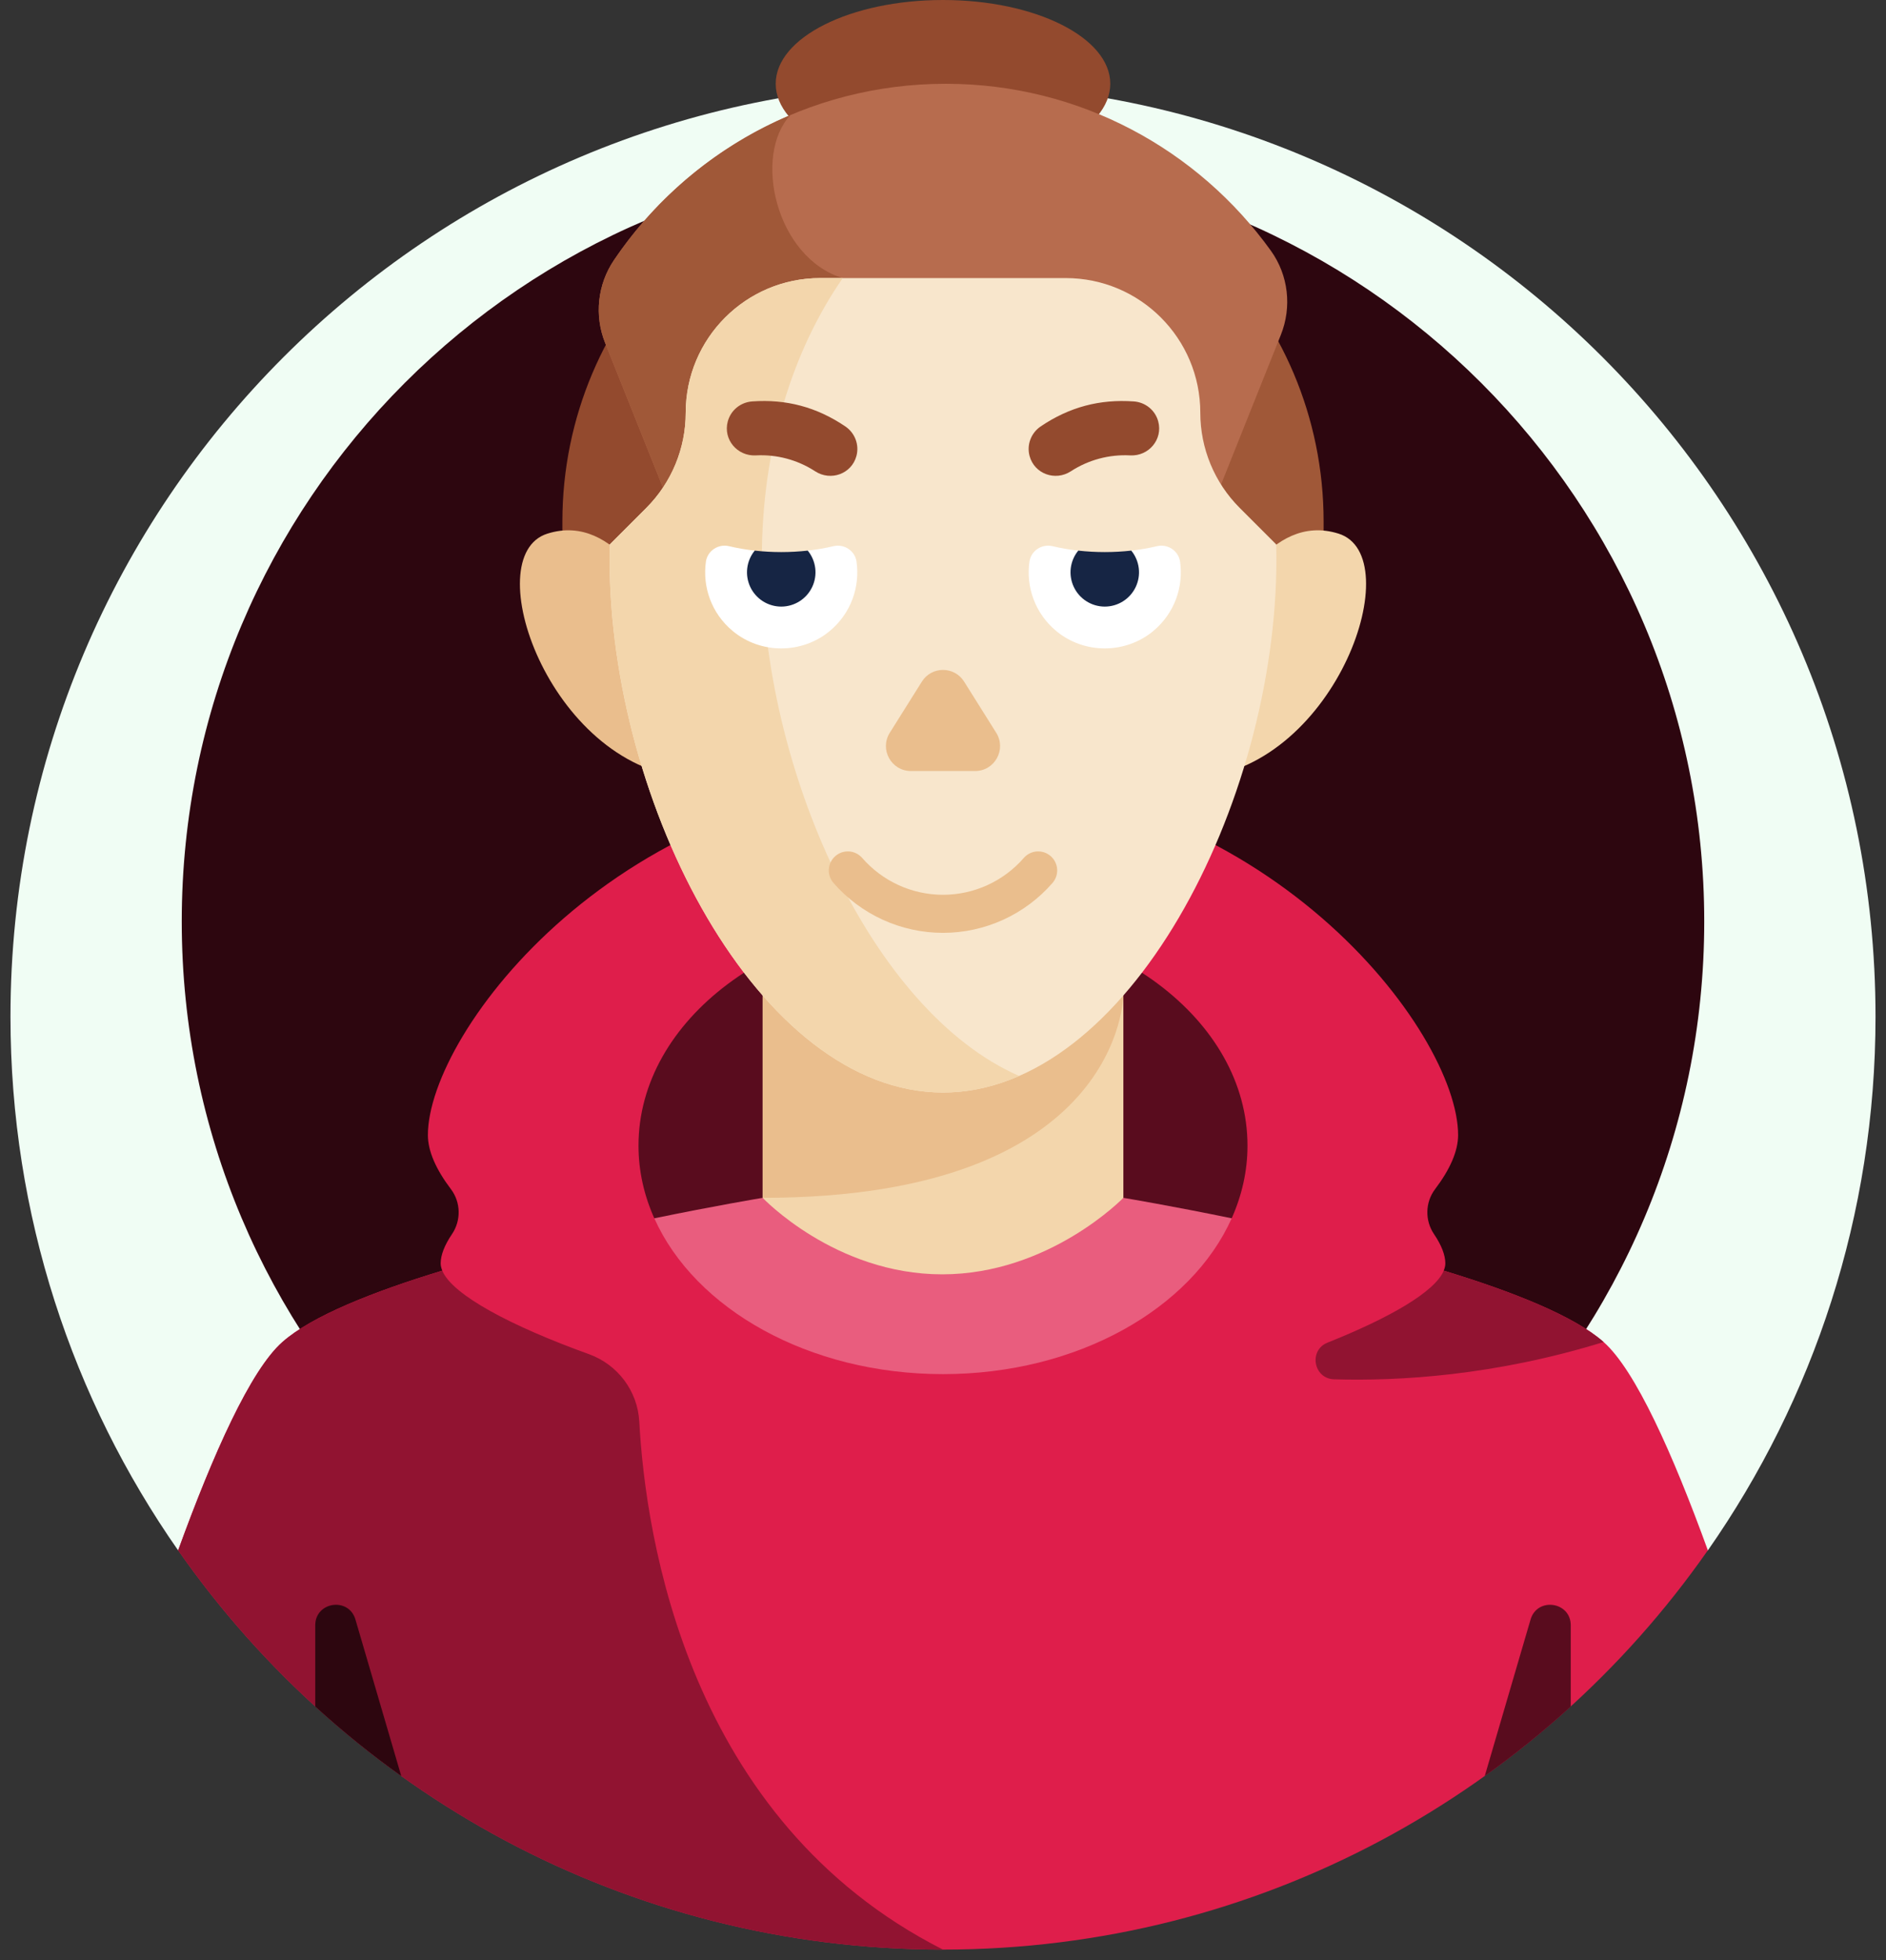 <svg width="154" height="160" viewBox="0 0 154 160" fill="none" xmlns="http://www.w3.org/2000/svg">
<rect x="0" y="0" width="154" height="160" fill="#333333" stroke="none"/>
<path d="M14.546 126.545C5.92 114.201 0.855 99.184 0.855 82.982C0.855 40.929 34.946 6.838 77 6.838C119.053 6.838 153.144 40.929 153.144 82.982C153.144 99.184 148.08 114.201 139.454 126.545H14.546Z" fill="#F0FDF4"/>
<path d="M76.999 137.37C111.329 137.37 139.158 109.541 139.158 75.211C139.158 40.882 111.329 13.053 76.999 13.053C42.67 13.053 14.841 40.882 14.841 75.211C14.841 109.541 42.67 137.37 76.999 137.37Z" fill="#2D060F"/>
<path d="M130.941 109.535C128.539 107.414 123.537 105.426 117.885 103.709C117.97 103.506 118.018 103.308 118.018 103.118C118.018 102.445 117.705 101.631 117.094 100.729C116.339 99.615 116.37 98.129 117.182 97.057C118.383 95.47 119.061 93.97 119.061 92.645C119.061 84.245 103.392 63.484 77 63.484C50.608 63.484 34.939 84.246 34.939 92.645C34.939 93.97 35.618 95.47 36.819 97.057C37.631 98.129 37.661 99.615 36.907 100.729C36.295 101.631 35.982 102.445 35.982 103.118C35.982 103.308 36.031 103.506 36.115 103.709C30.463 105.426 25.462 107.414 23.06 109.535C20.464 111.826 17.413 118.653 14.547 126.536C28.309 146.236 51.145 159.125 77 159.125C102.855 159.125 125.69 146.236 139.453 126.535C136.588 118.653 133.536 111.826 130.941 109.535Z" fill="#DF1E4B"/>
<path d="M52.199 116.022C52.063 113.53 50.435 111.372 48.087 110.525C41.756 108.242 36.947 105.705 36.111 103.711L36.111 103.711C30.461 105.428 25.461 107.415 23.06 109.536C20.464 111.827 17.413 118.654 14.547 126.537C28.31 146.237 51.145 159.127 77 159.127C56.15 148.569 52.714 125.457 52.199 116.022ZM130.941 109.536C128.54 107.416 123.54 105.428 117.89 103.711L117.889 103.712C117.167 105.435 113.476 107.564 108.401 109.584C106.837 110.206 107.251 112.528 108.933 112.579C114.22 112.737 122.049 112.285 130.941 109.536Z" fill="#911331"/>
<path d="M100.572 99.438C101.405 97.575 101.863 95.582 101.863 93.509C101.863 83.21 90.731 74.861 76.999 74.861C63.267 74.861 52.136 83.21 52.136 93.509C52.136 95.582 52.594 97.575 53.427 99.438H100.572Z" fill="#590C1E"/>
<path d="M91.727 97.768H62.273C62.006 97.812 58.396 98.416 53.428 99.438C56.732 106.828 66.033 112.156 77 112.156C87.967 112.156 97.269 106.828 100.573 99.438C95.604 98.416 91.994 97.812 91.727 97.768Z" fill="#E95D7E"/>
<path d="M25.741 132.659V139.287C27.969 141.316 30.314 143.211 32.765 144.963L29.024 132.188C28.48 130.33 25.741 130.723 25.741 132.659Z" fill="#2D060F"/>
<path d="M128.259 132.659V139.287C126.032 141.316 123.686 143.211 121.235 144.963L124.976 132.188C125.52 130.33 128.259 130.723 128.259 132.659Z" fill="#590C1E"/>
<path d="M91.728 68.602H62.273V97.767C62.273 97.767 68.185 104.011 76.934 104.011C85.682 104.011 91.728 97.767 91.728 97.767V68.602Z" fill="#F3D6AC"/>
<path d="M62.273 68.602V97.767C91.713 97.767 91.728 81.17 91.728 81.17V68.602H62.273V68.602Z" fill="#EABE8D"/>
<path d="M76.999 13.675C84.544 13.675 90.659 10.614 90.659 6.837C90.659 3.061 84.544 0 76.999 0C69.456 0 63.34 3.061 63.34 6.837C63.34 10.614 69.456 13.675 76.999 13.675Z" fill="#934A2E"/>
<path d="M77 11.5C59.836 11.5 45.921 25.415 45.921 42.579V47.278H77V11.5Z" fill="#934A2E"/>
<path d="M108.079 42.579C108.079 25.415 94.165 11.5 77 11.5V47.278H108.079V42.579Z" fill="#A05838"/>
<path d="M77.221 6.838C65.949 6.838 56.01 12.546 50.136 21.229C49.473 22.208 49.06 23.334 48.933 24.51C48.805 25.685 48.968 26.874 49.406 27.972L58.987 51.94H94.75L104.588 27.33C105.499 25.051 105.205 22.455 103.772 20.462C97.841 12.211 88.159 6.838 77.221 6.838Z" fill="#B76C4E"/>
<path d="M68.813 22.698C63.34 21.036 61.46 12.677 64.546 9.391C58.67 11.866 53.668 16.009 50.136 21.229C49.473 22.208 49.06 23.335 48.933 24.51C48.805 25.686 48.968 26.875 49.406 27.973L58.987 51.94H67.377L68.813 22.698Z" fill="#A05838"/>
<path d="M53.672 49.592C53.672 49.592 50.444 41.734 44.691 43.558C38.938 45.382 44.83 62.412 56.058 63.485L53.672 49.592Z" fill="#EABE8D"/>
<path d="M100.327 49.592C100.327 49.592 103.555 41.734 109.308 43.558C115.061 45.382 109.169 62.412 97.941 63.485L100.327 49.592Z" fill="#F3D6AC"/>
<path d="M101.228 41.455C99.167 39.395 98.01 36.6 98.01 33.685C98.01 27.617 93.09 22.697 87.022 22.697H66.98C60.912 22.697 55.992 27.617 55.992 33.685C55.992 36.6 54.834 39.395 52.774 41.455L49.792 44.437C49.783 44.826 49.776 45.217 49.776 45.611C49.776 65.658 61.965 89.17 77.001 89.17C92.037 89.17 104.225 65.658 104.225 45.611C104.225 45.217 104.219 44.826 104.21 44.437L101.228 41.455Z" fill="#F8E6CC"/>
<path d="M62.207 45.611C62.207 36.551 64.698 28.645 68.814 22.697H66.979C60.911 22.697 55.991 27.617 55.991 33.685C55.991 36.6 54.834 39.395 52.773 41.455L49.791 44.437C49.782 44.826 49.775 45.217 49.775 45.611C49.775 65.658 61.964 89.17 77 89.17C79.138 89.17 81.219 88.693 83.216 87.819C71.175 82.55 62.207 62.807 62.207 45.611Z" fill="#F3D6AC"/>
<path d="M77 76.14C75.305 76.139 73.63 75.775 72.088 75.073C70.545 74.37 69.171 73.345 68.058 72.067C67.787 71.756 67.651 71.351 67.679 70.939C67.708 70.528 67.898 70.145 68.209 69.874C68.519 69.603 68.925 69.467 69.336 69.495C69.747 69.524 70.131 69.714 70.401 70.025C72.067 71.936 74.472 73.032 76.999 73.032C79.528 73.032 81.933 71.936 83.598 70.025C83.868 69.714 84.252 69.524 84.663 69.495C85.074 69.467 85.48 69.603 85.79 69.874C86.101 70.145 86.291 70.528 86.32 70.939C86.348 71.351 86.212 71.756 85.941 72.067C84.828 73.345 83.454 74.37 81.912 75.073C80.37 75.775 78.695 76.139 77 76.14ZM72.653 59.811L75.275 55.634C76.073 54.362 77.927 54.362 78.725 55.634L81.347 59.811C82.198 61.168 81.223 62.931 79.622 62.931H74.378C72.776 62.931 71.802 61.167 72.653 59.811Z" fill="#EABE8D"/>
<path d="M86.256 51.512C88.527 53.393 91.889 53.393 94.159 51.512C95.918 50.055 96.648 47.89 96.357 45.842C96.23 44.95 95.343 44.37 94.468 44.58C93.777 44.744 93.077 44.865 92.372 44.941L90.208 47.226L88.043 44.941C87.338 44.865 86.638 44.744 85.948 44.58C85.073 44.37 84.186 44.95 84.059 45.842C83.768 47.89 84.498 50.055 86.256 51.512ZM59.839 51.512C62.109 53.393 65.471 53.393 67.742 51.512C69.501 50.055 70.23 47.89 69.939 45.842C69.813 44.95 68.926 44.37 68.05 44.58C67.36 44.744 66.66 44.865 65.955 44.941L63.79 47.226L61.626 44.941C60.921 44.865 60.221 44.744 59.531 44.58C58.655 44.37 57.768 44.95 57.641 45.842C57.35 47.89 58.08 50.055 59.839 51.512Z" fill="white"/>
<path d="M88.045 44.941C87.71 45.351 87.497 45.848 87.433 46.373C87.369 46.899 87.455 47.432 87.682 47.91C87.909 48.389 88.266 48.793 88.714 49.076C89.161 49.359 89.68 49.51 90.209 49.51C90.739 49.51 91.257 49.359 91.704 49.076C92.152 48.793 92.51 48.389 92.736 47.91C92.963 47.432 93.049 46.899 92.985 46.373C92.921 45.848 92.709 45.351 92.374 44.941C90.935 45.101 89.483 45.101 88.045 44.941ZM61.627 44.941C61.292 45.351 61.08 45.848 61.016 46.373C60.952 46.899 61.038 47.432 61.264 47.91C61.491 48.389 61.849 48.793 62.296 49.076C62.744 49.359 63.262 49.51 63.792 49.51C64.321 49.51 64.84 49.359 65.287 49.076C65.734 48.793 66.092 48.389 66.319 47.91C66.546 47.432 66.632 46.899 66.568 46.373C66.503 45.848 66.291 45.351 65.956 44.941C64.518 45.101 63.066 45.101 61.627 44.941Z" fill="#162544"/>
<path d="M59.425 34.399L59.426 34.397C59.671 33.483 60.473 32.833 61.417 32.765C64.209 32.566 66.69 33.226 69.023 34.804C69.807 35.335 70.178 36.299 69.932 37.214C69.54 38.68 67.836 39.294 66.563 38.468C65.125 37.533 63.428 37.078 61.716 37.169C60.201 37.248 59.032 35.865 59.425 34.399ZM94.575 34.399L94.575 34.397C94.33 33.483 93.528 32.833 92.584 32.765C89.791 32.566 87.31 33.226 84.978 34.804C84.193 35.335 83.823 36.299 84.068 37.214C84.461 38.68 86.165 39.294 87.437 38.468C88.875 37.533 90.572 37.078 92.284 37.169C93.799 37.248 94.968 35.865 94.575 34.399Z" fill="#934A2E"/>
</svg>
